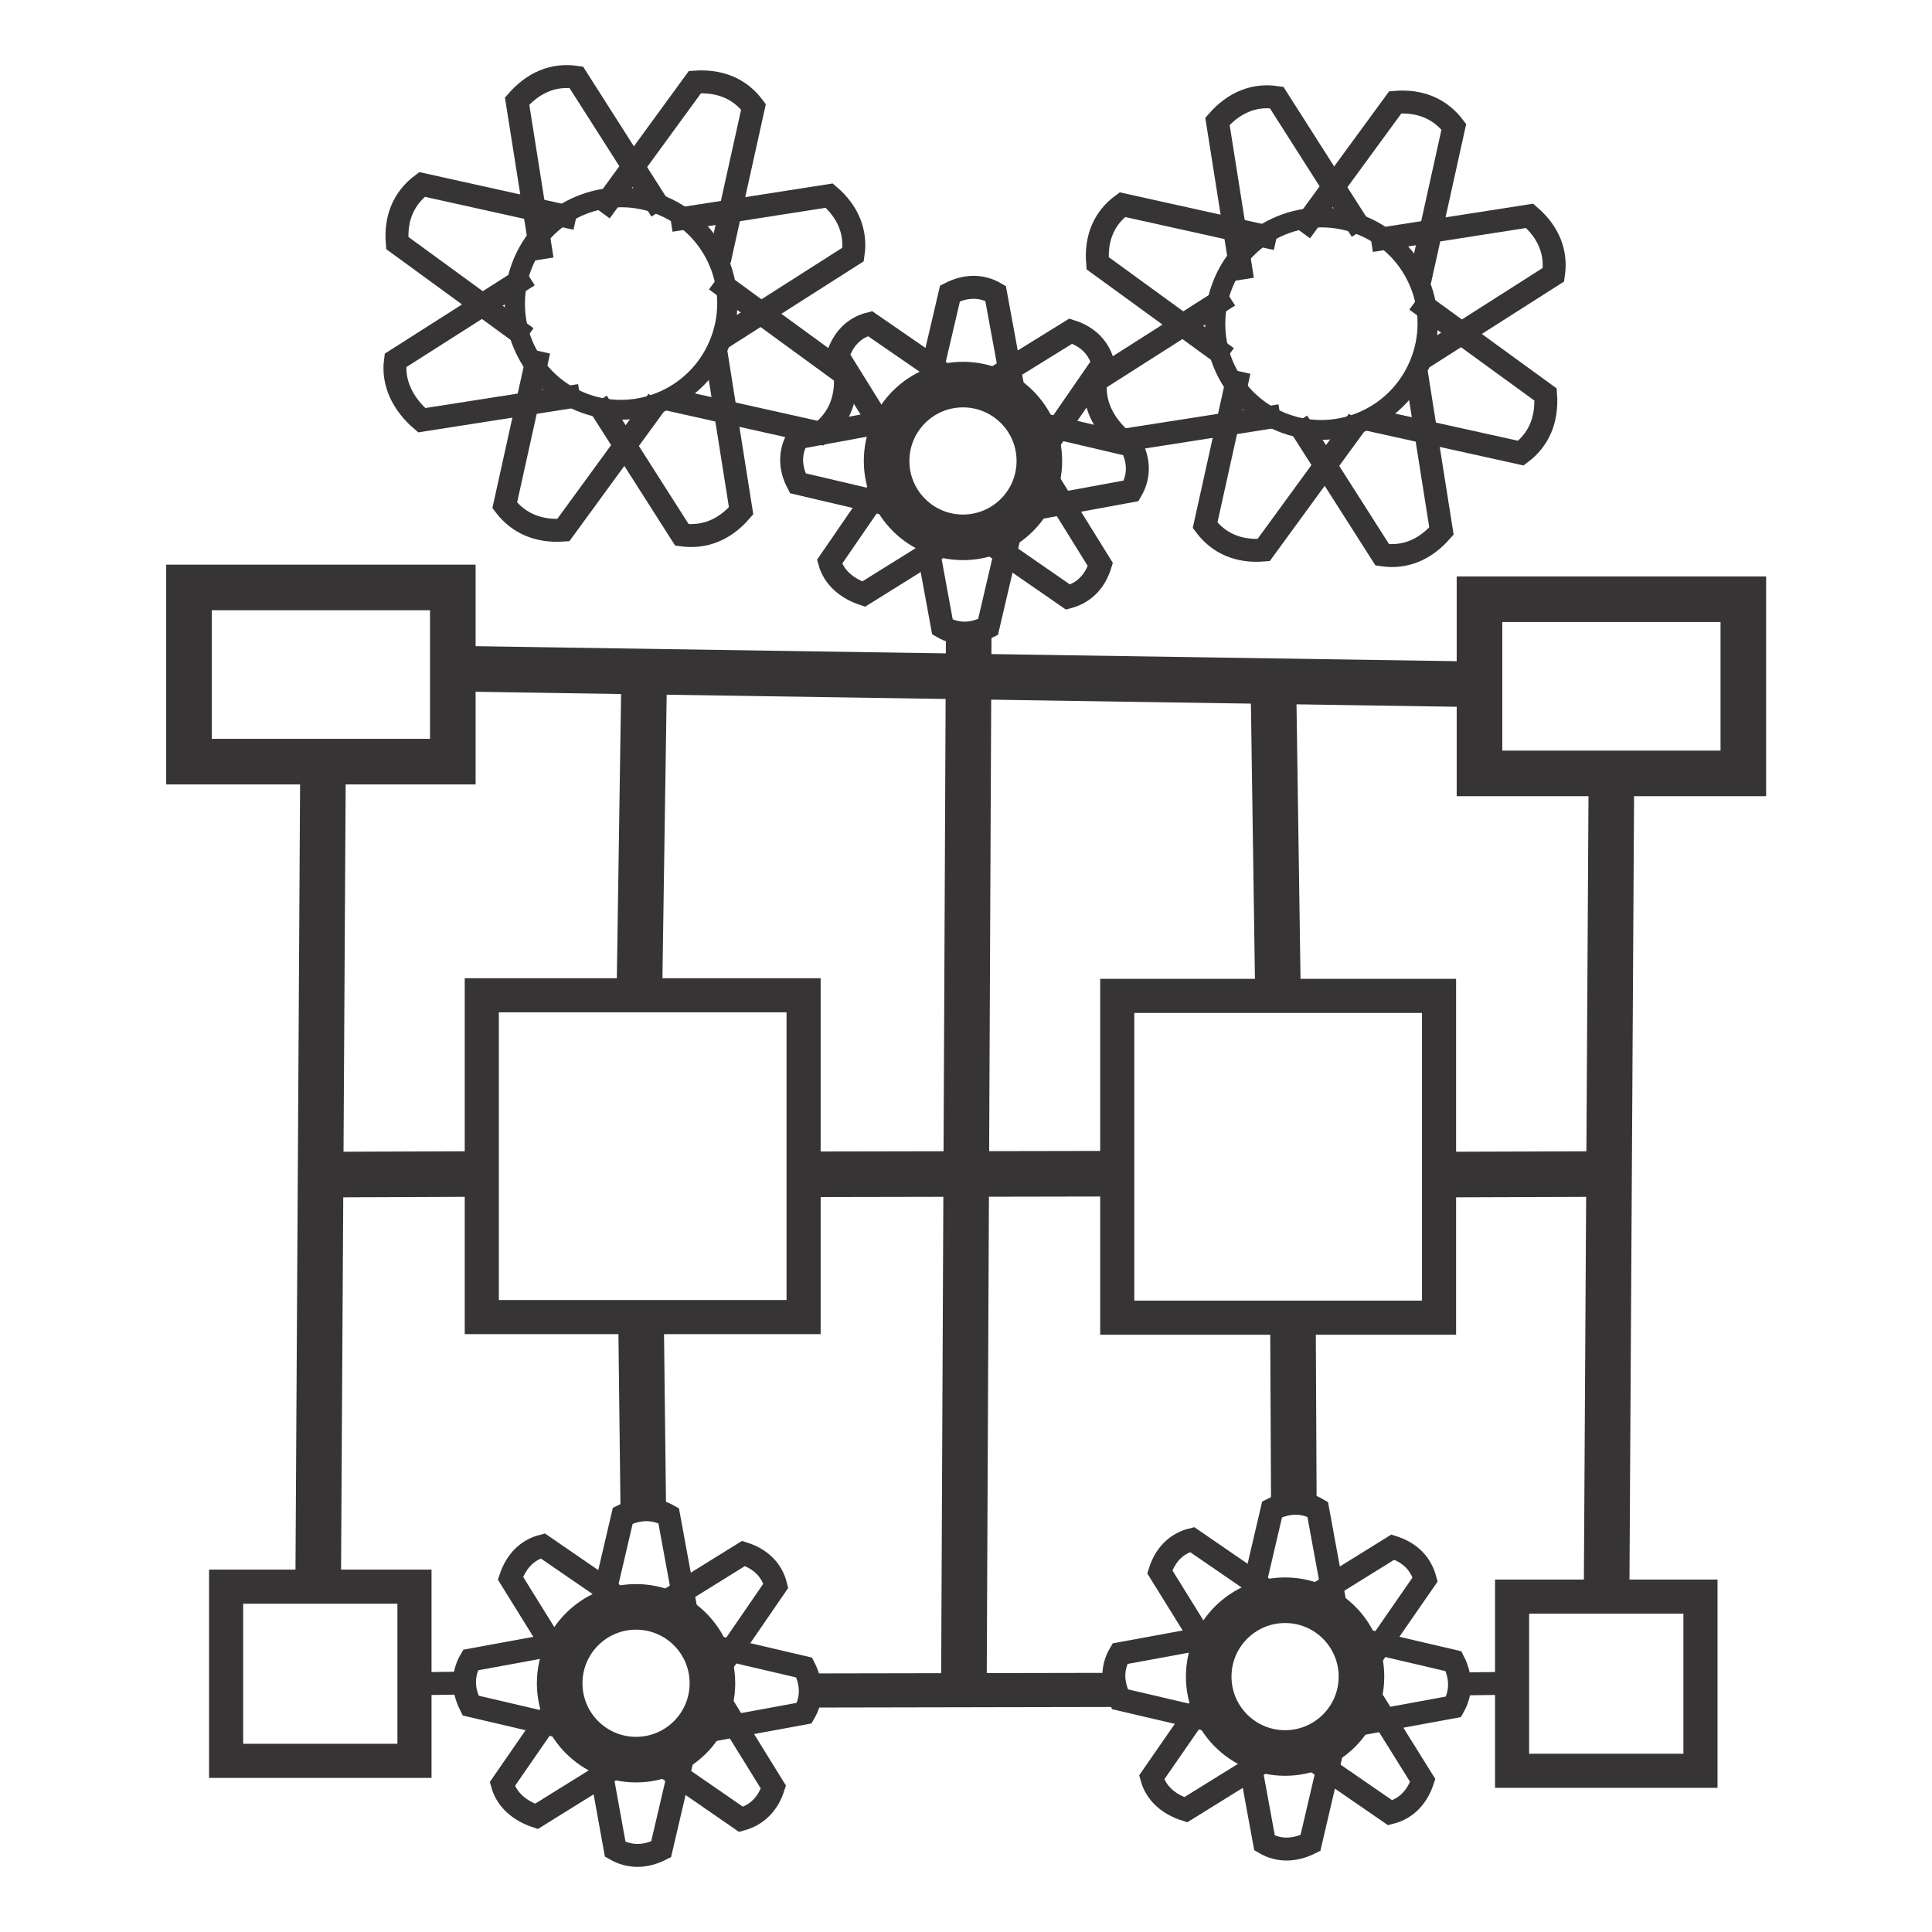 <?xml version="1.0" encoding="UTF-8"?>
<!DOCTYPE svg PUBLIC "-//W3C//DTD SVG 1.1//EN" "http://www.w3.org/Graphics/SVG/1.1/DTD/svg11.dtd">
<!-- Creator: CorelDRAW 2018 (64 Bit Versão de avaliação) -->
<svg xmlns="http://www.w3.org/2000/svg" xml:space="preserve" width="64px" height="64px" version="1.1" style="shape-rendering:geometricPrecision; text-rendering:geometricPrecision; image-rendering:optimizeQuality; fill-rule:evenodd; clip-rule:evenodd"
viewBox="0 0 64 64"
 xmlns:xlink="http://www.w3.org/1999/xlink">
 <defs>
  <style type="text/css">
   <![CDATA[
    .str4 {stroke:#373435;stroke-width:0.76;stroke-miterlimit:22.926}
    .str3 {stroke:#373435;stroke-width:1.51;stroke-miterlimit:22.926}
    .str2 {stroke:#373435;stroke-width:1.13;stroke-miterlimit:22.926}
    .str5 {stroke:#373435;stroke-width:0.76;stroke-miterlimit:22.926}
    .str1 {stroke:#373435;stroke-width:1.51;stroke-miterlimit:22.926}
    .str6 {stroke:#373435;stroke-width:1.13;stroke-miterlimit:22.926}
    .str0 {stroke:#373435;stroke-width:0.15;stroke-miterlimit:22.926}
    .fil0 {fill:none}
   ]]>
  </style>
 </defs>
 <g id="Camada_x0020_1">
  <rect class="fil0" width="64" height="64"/>
  <g id="_2558314955488">
   <line class="fil0 str0" x1="32" y1="0" x2="32" y2= "0" />
  </g>
  <g id="_2558314955424">
   <line class="fil0 str0" x1="32" y1="0" x2="32" y2= "0" />
  </g>
 </g>
 <g id="Camada_x0020_1_0">
  <g id="_2558314958048">
   <line class="fil0 str1" x1="14.99" y1="22.15" x2="49.01" y2= "22.67" />
  </g>
  <rect class="fil0 str2" x="15.96" y="32.97" width="10.66" height="10.66"/>
  <g id="_2558314957216">
   <line class="fil0 str1" x1="53.38" y1="25.62" x2="53.22" y2= "52.89" />
  </g>
  <g id="_2558314958464">
   <line class="fil0 str1" x1="10.7" y1="25.23" x2="10.54" y2= "52.56" />
  </g>
  <g id="_2558314958976">
   <line class="fil0 str1" x1="32.09" y1="20.94" x2="31.93" y2= "55.99" />
  </g>
  <g id="_2558314961632">
   <line class="fil0 str1" x1="21.34" y1="22.28" x2="21.18" y2= "32.97" />
  </g>
  <g id="_2558314962496">
   <line class="fil0 str1" x1="21.24" y1="44.07" x2="21.31" y2= "50.04" />
  </g>
  <rect class="fil0 str3" x="6.26" y="19.46" width="8.74" height="5.77"/>
  <rect class="fil0 str3" x="49.01" y="19.85" width="8.74" height="5.77"/>
  <g id="_2558314962880">
   <ellipse class="fil0 str3" transform="matrix(0.409 0.173 -0.169 0.399 20.574 10.056)" rx="7.92" ry="8.12"/>
   <path class="fil0 str4" d="M23.83 8.64l1.13 -5.1c-0.45,-0.6 -1.11,-0.88 -1.94,-0.82l-3.13 4.29"/>
   <path class="fil0 str4" d="M17.85 11.63l-1.13 5.11c0.45,0.59 1.11,0.88 1.94,0.82l3.13 -4.29"/>
   <path class="fil0 str4" d="M21.9 6.97l-2.81 -4.41c-0.74,-0.11 -1.41,0.16 -1.96,0.79l0.83 5.24"/>
   <path class="fil0 str4" d="M19.78 13.31l2.81 4.41c0.74,0.1 1.41,-0.16 1.96,-0.8l-0.83 -5.24"/>
   <path class="fil0 str4" d="M17.51 9.13l-4.41 2.81c-0.1,0.74 0.24,1.44 0.87,1.98l5.24 -0.82"/>
   <path class="fil0 str4" d="M23.85 11.24l4.41 -2.81c0.11,-0.73 -0.16,-1.41 -0.79,-1.95l-5.25 0.82"/>
   <path class="fil0 str4" d="M19.08 7.24l-5.1 -1.13c-0.6,0.45 -0.89,1.11 -0.82,1.94l4.29 3.13"/>
   <path class="fil0 str4" d="M22.07 13.21l5.11 1.14c0.59,-0.45 0.88,-1.11 0.82,-1.94l-4.29 -3.13"/>
  </g>
  <g id="_2558314965728">
   <line class="fil0 str1" x1="26.61" y1="38.9" x2="37.01" y2= "38.88" />
  </g>
  <rect class="fil0 str2" x="37.01" y="32.99" width="10.66" height="10.66"/>
  <g id="_2558314968640">
   <line class="fil0 str1" x1="47.66" y1="38.91" x2="53.34" y2= "38.89" />
  </g>
  <g id="_2558314968128">
   <line class="fil0 str1" x1="42.34" y1="33.36" x2="42.18" y2= "22.42" />
  </g>
  <g id="_2558314970368">
   <line class="fil0 str1" x1="42.83" y1="43.53" x2="42.86" y2= "49.81" />
  </g>
  <g id="_2558314970528">
   <circle class="fil0 str3" cx="42.57" cy="55.54" r="2.53"/>
   <path class="fil0 str4" d="M44.33 53.7l-0.68 -3.7c-0.46,-0.27 -0.98,-0.27 -1.51,0l-0.87 3.72"/>
   <path class="fil0 str4" d="M41.21 57.35l0.68 3.7c0.46,0.27 0.98,0.27 1.52,0l0.87 -3.72"/>
   <path class="fil0 str4" d="M42.59 53.13l-3.1 -2.13c-0.52,0.13 -0.89,0.5 -1.07,1.07l2.01 3.24"/>
   <path class="fil0 str4" d="M42.96 57.92l3.09 2.13c0.52,-0.13 0.89,-0.5 1.08,-1.07l-2.02 -3.24"/>
   <path class="fil0 str4" d="M40.29 55.79l-2.14 3.09c0.14,0.52 0.56,0.89 1.13,1.07l3.24 -2.01"/>
   <path class="fil0 str4" d="M45.07 55.41l2.14 -3.09c-0.14,-0.52 -0.5,-0.89 -1.07,-1.07l-3.24 2.01"/>
   <path class="fil0 str4" d="M40.8 54.1l-3.7 0.68c-0.27,0.46 -0.27,0.98 0,1.51l3.72 0.87"/>
   <path class="fil0 str4" d="M44.45 57.22l3.7 -0.68c0.26,-0.46 0.27,-0.98 0,-1.51l-3.72 -0.87"/>
  </g>
  <rect class="fil0 str2" x="50.09" y="52.89" width="6.24" height="5.77"/>
  <g id="_2558314974272">
   <line class="fil0 str5" x1="48.56" y1="55.78" x2="50.09" y2= "55.76" />
  </g>
  <rect class="fil0 str2" x="7.49" y="52.56" width="6.24" height="5.77"/>
  <g id="_2558314975136">
   <line class="fil0 str5" x1="14.19" y1="55.77" x2="15.72" y2= "55.75" />
  </g>
  <g id="_2558314975360">
   <circle class="fil0 str3" cx="21.07" cy="55.76" r="2.53"/>
   <path class="fil0 str4" d="M22.83 53.91l-0.68 -3.7c-0.46,-0.26 -0.98,-0.27 -1.52,0l-0.87 3.72"/>
   <path class="fil0 str4" d="M19.71 57.56l0.67 3.7c0.47,0.27 0.99,0.27 1.52,0l0.87 -3.72"/>
   <path class="fil0 str4" d="M21.08 53.34l-3.1 -2.13c-0.51,0.13 -0.88,0.5 -1.07,1.07l2.01 3.24"/>
   <path class="fil0 str4" d="M21.45 58.13l3.1 2.14c0.51,-0.14 0.89,-0.5 1.07,-1.07l-2.01 -3.25"/>
   <path class="fil0 str4" d="M18.78 56l-2.14 3.1c0.14,0.51 0.56,0.88 1.13,1.07l3.25 -2.02"/>
   <path class="fil0 str4" d="M23.57 55.63l2.13 -3.1c-0.13,-0.52 -0.5,-0.89 -1.07,-1.07l-3.24 2.01"/>
   <path class="fil0 str4" d="M19.29 54.31l-3.7 0.68c-0.27,0.46 -0.27,0.98 0,1.51l3.72 0.87"/>
   <path class="fil0 str4" d="M22.94 57.43l3.7 -0.68c0.27,-0.46 0.27,-0.98 0,-1.51l-3.72 -0.87"/>
  </g>
  <g id="_2558314980736">
   <line class="fil0 str1" x1="10.76" y1="38.91" x2="15.96" y2= "38.89" />
  </g>
  <g id="_2558314979776">
   <line class="fil0 str6" x1="26.79" y1="56" x2="37.19" y2= "55.98" />
  </g>
  <g id="_2558314980512">
   <ellipse class="fil0 str3" transform="matrix(0.409 0.173 -0.169 0.399 43.774 10.723)" rx="7.92" ry="8.12"/>
   <path class="fil0 str4" d="M47.03 9.31l1.13 -5.11c-0.45,-0.59 -1.11,-0.88 -1.94,-0.81l-3.13 4.28"/>
   <path class="fil0 str4" d="M41.05 12.3l-1.13 5.1c0.45,0.6 1.11,0.89 1.94,0.82l3.13 -4.29"/>
   <path class="fil0 str4" d="M45.1 7.64l-2.81 -4.41c-0.74,-0.11 -1.41,0.16 -1.96,0.79l0.83 5.24"/>
   <path class="fil0 str4" d="M42.98 13.97l2.81 4.41c0.74,0.11 1.41,-0.16 1.96,-0.79l-0.83 -5.24"/>
   <path class="fil0 str4" d="M40.71 9.8l-4.41 2.81c-0.1,0.73 0.24,1.44 0.87,1.98l5.24 -0.82"/>
   <path class="fil0 str4" d="M47.05 11.91l4.41 -2.81c0.11,-0.74 -0.16,-1.41 -0.79,-1.95l-5.25 0.82"/>
   <path class="fil0 str4" d="M42.28 7.91l-5.1 -1.13c-0.6,0.44 -0.89,1.1 -0.82,1.94l4.29 3.12"/>
   <path class="fil0 str4" d="M45.27 13.88l5.11 1.13c0.59,-0.44 0.88,-1.1 0.82,-1.94l-4.29 -3.12"/>
  </g>
  <g id="_2558314984896">
   <circle class="fil0 str3" cx="31.9" cy="15.27" r="2.53"/>
   <path class="fil0 str4" d="M33.66 13.42l-0.68 -3.7c-0.46,-0.27 -0.98,-0.27 -1.51,0l-0.87 3.72"/>
   <path class="fil0 str4" d="M30.54 17.07l0.68 3.7c0.46,0.27 0.98,0.27 1.51,0l0.87 -3.72"/>
   <path class="fil0 str4" d="M31.91 12.85l-3.09 -2.13c-0.52,0.13 -0.89,0.5 -1.07,1.07l2.01 3.24"/>
   <path class="fil0 str4" d="M32.29 17.64l3.09 2.14c0.52,-0.14 0.89,-0.5 1.07,-1.08l-2.01 -3.24"/>
   <path class="fil0 str4" d="M29.61 15.51l-2.13 3.1c0.14,0.51 0.56,0.88 1.13,1.07l3.24 -2.02"/>
   <path class="fil0 str4" d="M34.4 15.14l2.14 -3.1c-0.14,-0.52 -0.5,-0.89 -1.07,-1.07l-3.25 2.01"/>
   <path class="fil0 str4" d="M30.13 13.82l-3.7 0.68c-0.27,0.46 -0.28,0.98 0,1.51l3.71 0.87"/>
   <path class="fil0 str4" d="M33.77 16.94l3.7 -0.68c0.27,-0.46 0.28,-0.98 0,-1.51l-3.71 -0.87"/>
  </g>
 </g>
</svg>
